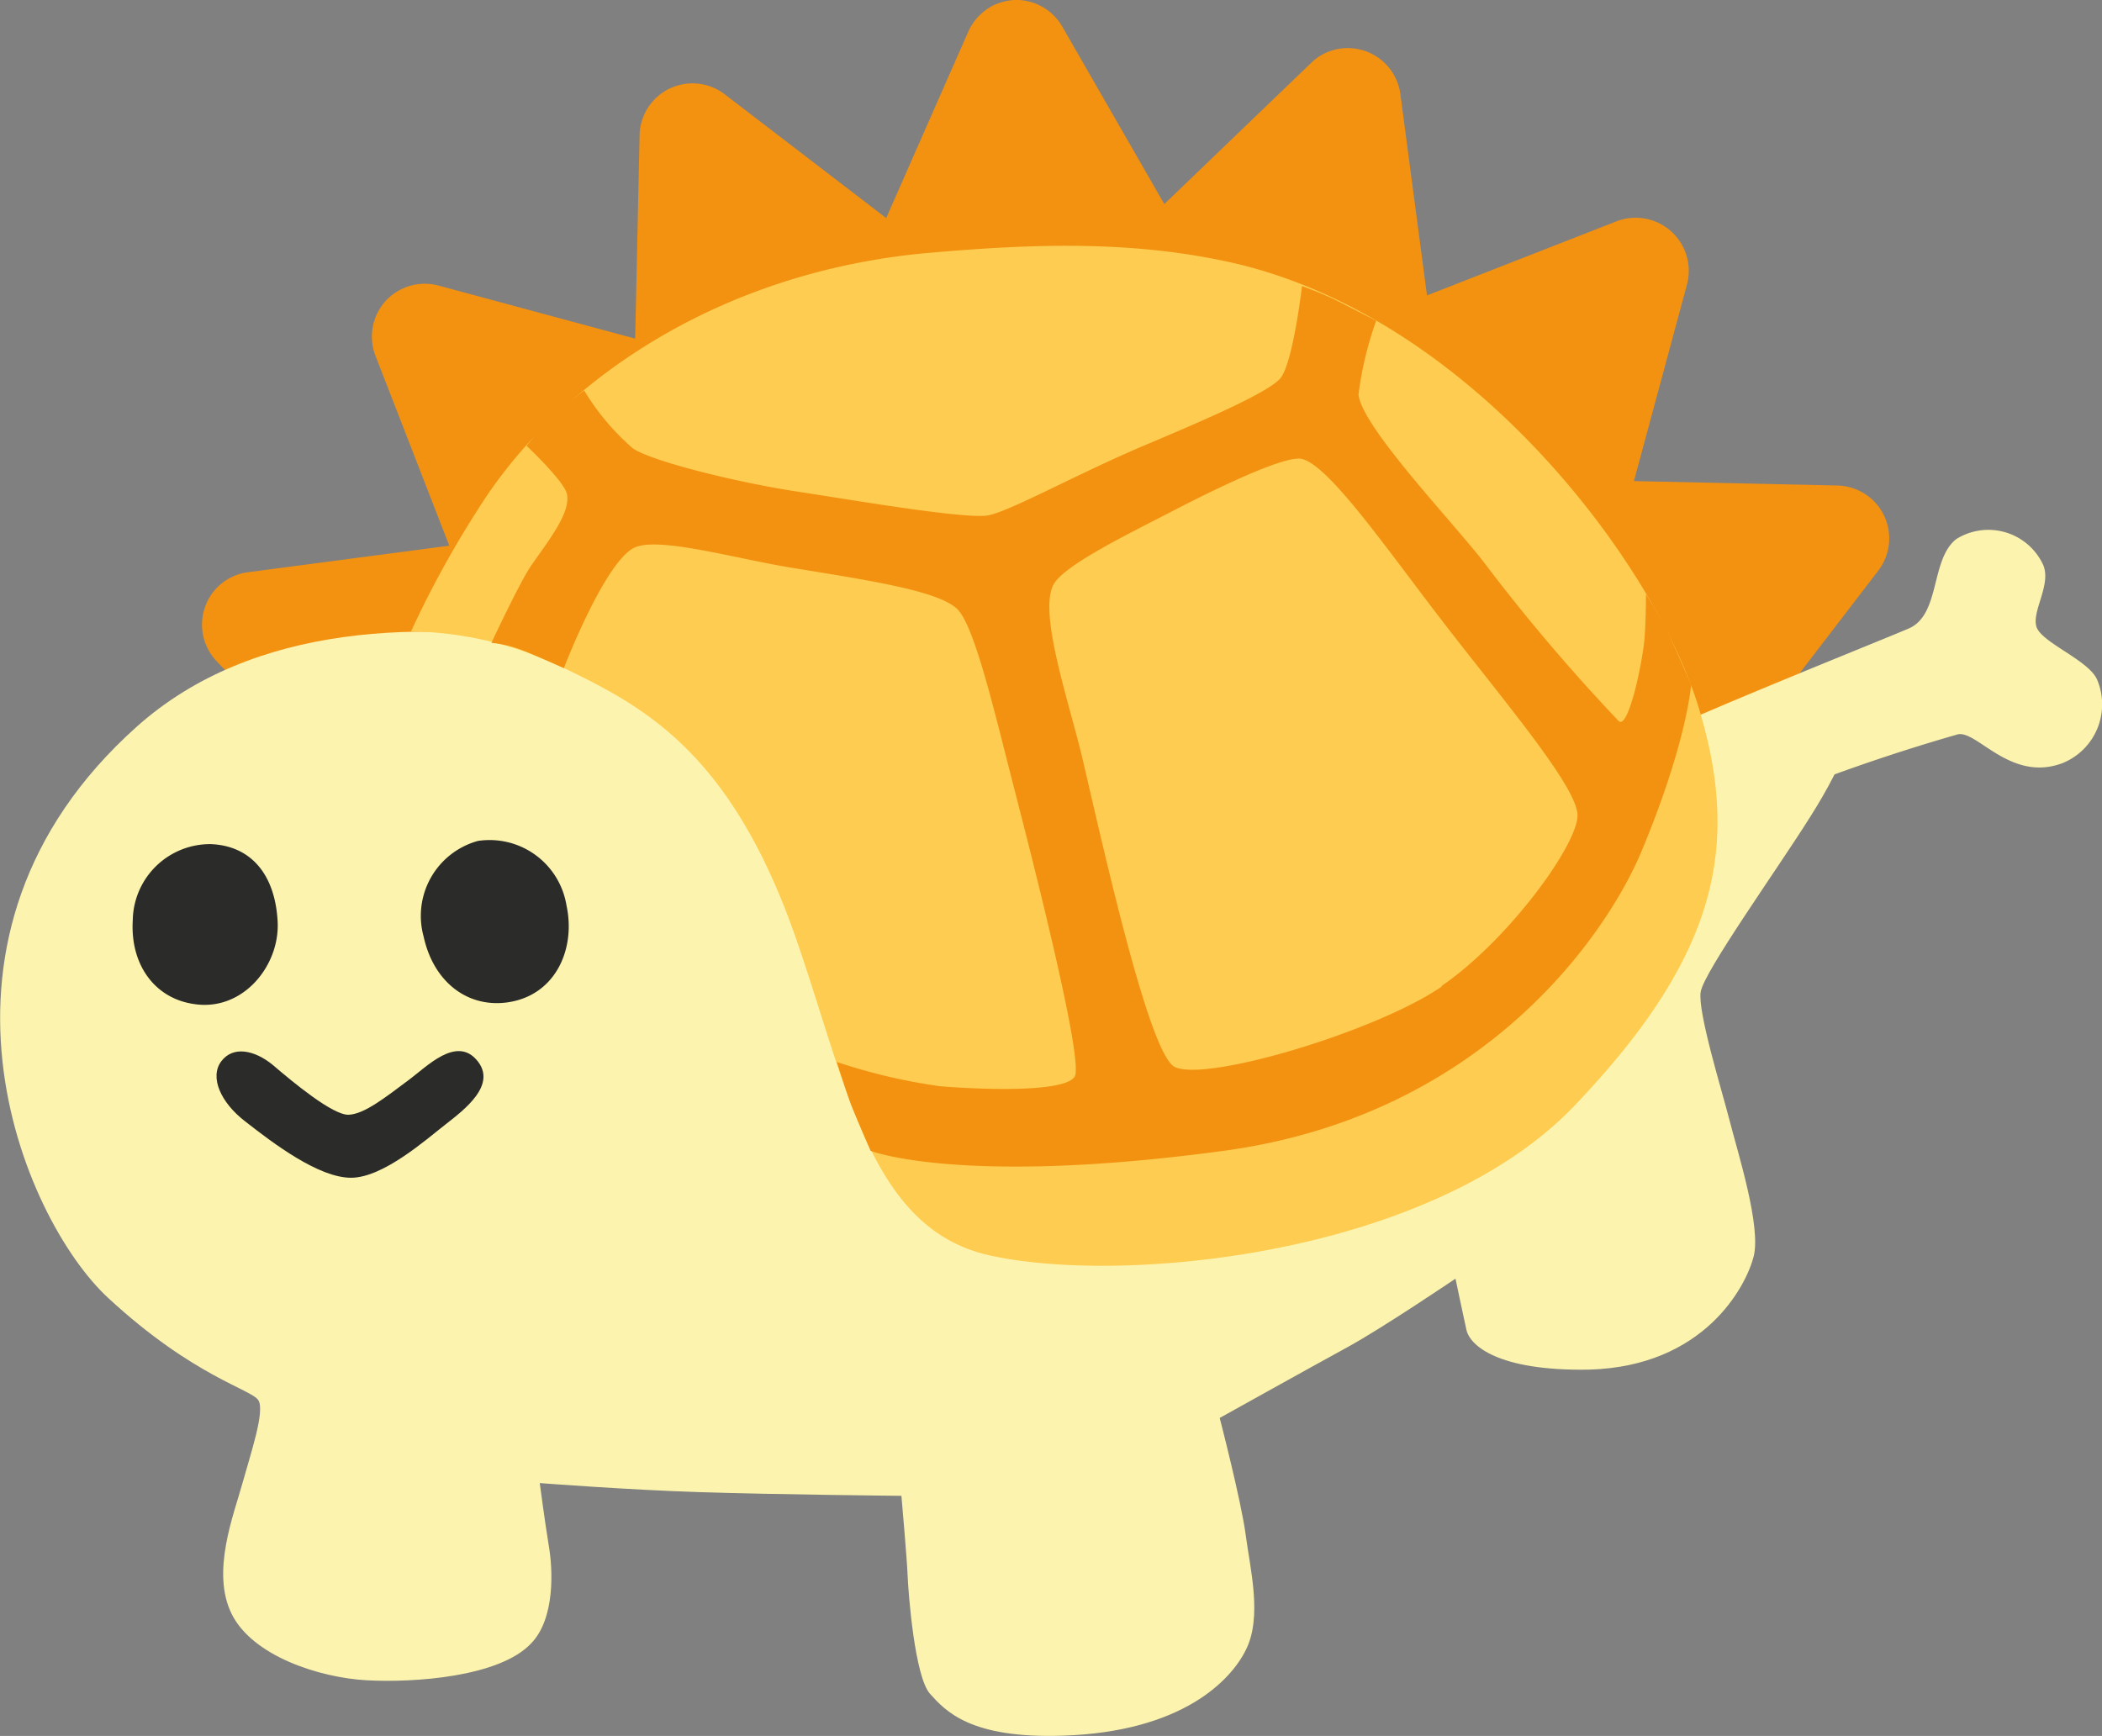
<svg xmlns="http://www.w3.org/2000/svg" viewBox="0 0 118.740 98.077"><rect x="0" y="0" width="118.740" height="98.077" fill="#808080" stroke="none"/><g>
  <defs>
    <style>
      .cls-1 {
        fill: #f39110;
      }

      .cls-2 {
        fill: #fcf4ae;
      }

      .cls-3 {
        fill: #fecc50;
      }

      .cls-4 {
        fill: #2b2c29;
      }
    </style>
  </defs>
  <g id="Layer_2" data-name="Layer 2">
    <g id="grid">
      <g id="wl_copy" data-name="wl copy">
        <g id="sunbeams">
          <g>
            <path class="cls-1" d="M20.17,45.67l-2.46,1.41,43.74,31.8,40.36-36.33-2.7-1.19,7-9.13a3,3,0,0,0,.32-3.1,3,3,0,0,0-2.62-1.7l-11.51-.25,3-11.12a3,3,0,0,0-4-3.55L80.61,16.69,79.1,5.27A3,3,0,0,0,74.86,3a2.86,2.86,0,0,0-.77.53l-8.32,8L60,1.49A3,3,0,0,0,57.27,0a3.3,3.3,0,0,0-1.13.29A3.07,3.07,0,0,0,54.7,1.78L50.06,12.32l-9.13-7A3,3,0,0,0,37.83,5a3,3,0,0,0-1.7,2.62l-.25,11.51-11.12-3a3,3,0,0,0-3,.9,3,3,0,0,0-.55,3.07l4.17,10.73L14,32.33a2.76,2.76,0,0,0-.9.27,2.94,2.94,0,0,0-1.52,1.7,3,3,0,0,0,.65,3.05Z"/>
            <path class="cls-2" d="M110.52,30.45c-1.48,1.13-.89,4.26-2.68,5.05-1.13.5-10.83,4.36-14.73,6.2s-7.67,4.12-8.65,4.62c-.58.29-2.92-2.29-4.62-1.54A3.17,3.17,0,0,0,78,49.11c.48,1.11,2,1.26,2.11,2s-.25,2.28.24,3.39A3.19,3.19,0,0,0,85,55.84c1.7-1.08,1.38-3.81,2-4.6.83-1.07,5.65-2.88,11.6-5.51a104.81,104.81,0,0,1,11.92-4.22c1.08-.4,3,2.74,6,1.6a3.58,3.58,0,0,0,1.94-4.72c-.49-1.11-3.18-2.1-3.43-3s.87-2.38.38-3.49A3.41,3.41,0,0,0,110.52,30.45Z"/>
            <path class="cls-2" d="M95.19,42.71l4.27-2.63c.86-.54,4-2.67,5.21-1,.73,1-.46,4-2.42,7.08-1.79,2.86-6,8.74-6.18,9.88s1.21,5.6,1.65,7.33S99.5,69.3,99.06,71s-2.8,6.2-9.3,6.38C84.6,77.47,83,76,82.83,75.1c-.15-.66-.61-2.86-.61-2.86s-4.14,2.8-6.1,3.87-7.22,4-7.22,4,1.22,4.71,1.47,6.62.95,4.63,0,6.5c-.85,1.71-3.59,4.61-10.32,4.83-5.25.18-6.64-1.4-7.51-2.36S51.31,90,51.27,89s-.35-4.49-.35-4.49-7.13-.07-11.43-.21c-3.9-.12-9-.51-9-.51s.27,2.06.51,3.54c.23,1.32.37,4.11-1,5.52-1.79,1.9-6.63,2.23-9.3,2.08s-6.43-1.37-7.61-3.74.11-5.59.62-7.44c.45-1.63,1.26-4,.89-4.63S10.94,77.8,6.1,73.32-5.5,52.88,7.72,41.06s38.91-.58,40.27.2S95.19,42.71,95.19,42.71Z"/>
            <path class="cls-3" d="M52.77,14.26c-12.34,1-21.37,7.53-25.7,14.41a56.4,56.4,0,0,0-3.85,7,20.56,20.56,0,0,1,8.2,1.86C36,39.75,41.2,42.11,45,53.12c2.88,8.33,4.19,16.3,10.88,17.8,7.57,1.7,25,0,33.06-8.45s9.42-14.64,7-22.55-12.57-21.75-26-25C64.12,13.55,58.37,13.78,52.77,14.26Z"/>
            <path class="cls-1" d="M94.22,35.74c-.41-.87-1.24-2.18-1.24-2.18s0,1.83-.11,2.79c-.19,1.57-.92,4.85-1.43,4.39A105.24,105.24,0,0,1,84,32c-1.6-2.17-7.06-7.81-7.26-9.71a19.37,19.37,0,0,1,1-4.17L75.55,17c-.79-.4-2-.84-2-.84s-.51,4.38-1.23,5.22-4.63,2.5-7.73,3.81c-3.75,1.59-7.36,3.61-8.73,3.92-1.2.27-8.11-.93-10.72-1.32-3.27-.49-8.22-1.68-9.38-2.45A13.53,13.53,0,0,1,33,22.06s-.77.57-1.53,1.23a15,15,0,0,0-1.72,1.9s2.13,2,2.28,2.73c.2,1.06-1,2.56-2,4-.61.85-2.27,4.4-2.27,4.4a6.56,6.56,0,0,1,1.93.49c1.11.46,2.16.94,2.16.94s2.39-6.23,4.08-6.85c1.44-.54,5.62.65,8.64,1.15,4.29.71,8.62,1.32,9.58,2.44s2.06,5.85,3.08,9.82c1.12,4.34,4,15.62,3.48,16.51s-5,.76-7.61.55A32.78,32.78,0,0,1,47.27,60s.59,1.85.78,2.34c.27.71,1.13,2.68,1.13,2.68s5.12,2,19.93,0,21.75-12.39,23.65-17c2.55-6.13,2.77-9.34,2.77-9.34S94.63,36.6,94.22,35.74Zm-12.78,20c-3.66,2.52-13.29,5.41-15.08,4.54-1.44-.7-4-12.23-5.2-17.37-.78-3.29-2.51-8.27-1.65-9.88.58-1.09,4.14-2.82,6.77-4.18s6.07-3,7.14-2.94c1.52.12,5,5.24,8.39,9.61S89,44.39,89.11,46,85.22,53.11,81.44,55.7Z"/>
            <path class="cls-4" d="M32,51.15c.54,2.49-.64,5.14-3.4,5.49-2.27.28-4.13-1.23-4.67-3.73A4.39,4.39,0,0,1,27,47.51,4.4,4.4,0,0,1,32,51.15Z"/>
            <path class="cls-4" d="M15.68,52c.17,2.52-1.94,5.14-4.69,4.73C8.72,56.42,7.35,54.47,7.5,52a4.37,4.37,0,0,1,4.4-4.31C14.18,47.78,15.52,49.4,15.68,52Z"/>
            <path class="cls-4" d="M23.11,61c1-.74,2.66-2.48,3.83-1.1s-.7,2.79-1.79,3.64-3.51,3-5.32,3-4.33-1.89-6-3.2c-1.37-1.06-2-2.49-1.33-3.38s1.88-.63,2.89.19c1.17,1,3.42,2.87,4.31,2.83S21.77,62,23.11,61Z"/>
          </g>
        </g>
      </g>
    </g>
  </g>
</g></svg>